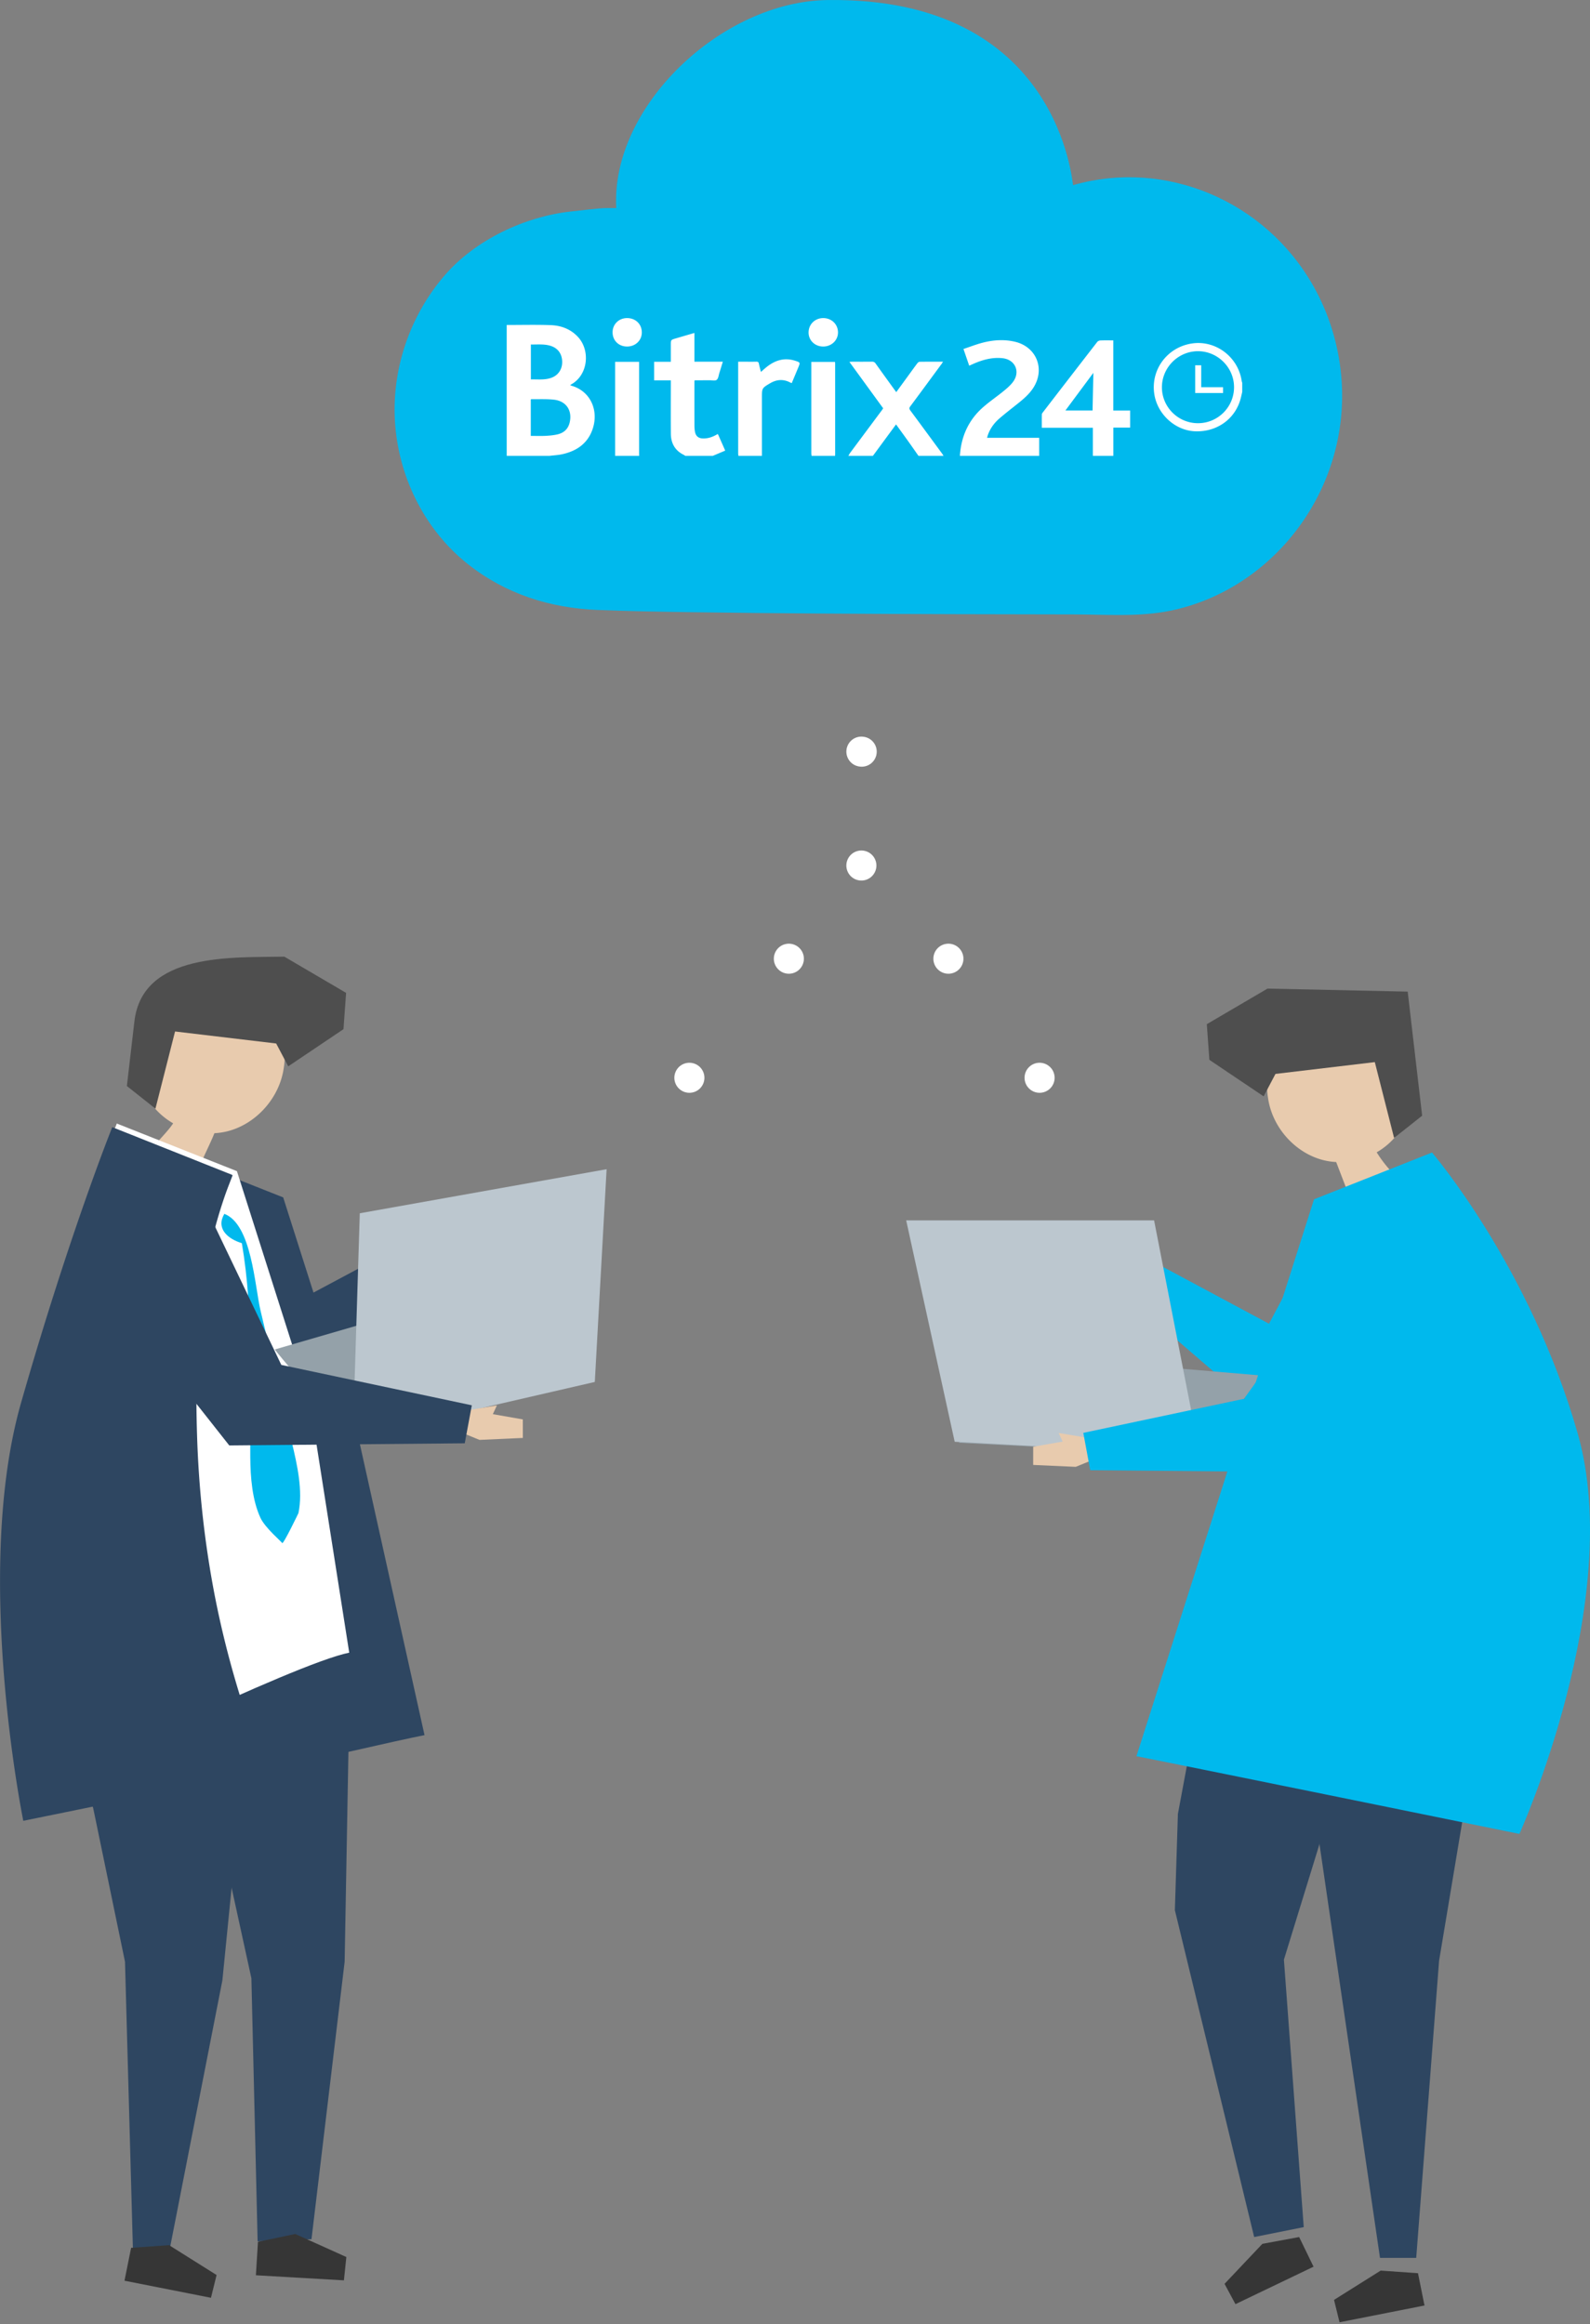 <svg xmlns="http://www.w3.org/2000/svg" width="581" height="849" viewBox="0 0 581 849">
    <rect x="0" y="0" width="581" height="849" fill="#808080" stroke="none"/>
    <g fill="none" fill-rule="evenodd">
        <path fill="#00B9ED" d="M480.07 104.763c-17.762-31.676-54.383-46.7-87.768-37.181-.062.018-.124.02-.186.032-.315.158-4.429-68.745-89.722-67.6-38.82.521-79.267 38.963-77.21 75.986-6.171 0-5.142 0-16.724 1.28-16.593 1.833-34.653 10.252-45.889 23.21-12.874 14.848-19.827 34.932-18.127 55.17 1.67 19.864 11.373 38.388 26.424 50.334 13.96 11.078 30.204 16.12 47.468 16.825 11.32.463 22.654.638 33.982.806 32.38.48 64.765.626 97.146.728 14.228.045 28.454.075 42.68.09 11.687.012 23.985 1.01 35.5-1.345 37.654-7.704 66.178-44.407 62.456-85.793-1.032-11.477-4.48-22.642-10.03-32.542"/>
        <path fill="#E8CBAE" d="M401.942 464.95L392 453.822l4.192-4.823 8.36 5.98 1.009-3.28L413 462.347 409.266 468z"/>
        <path fill="#00B9ED" d="M489.45 435l-25.744 48.556-53.667-28.758-6.039 12.27L465.498 520 524 458.19z"/>
        <path fill="#94A1A9" d="M460.608 502.45c-4.35 6.632-22.426 30.551-22.153 29.084l-88.125-4.474 31.509-31.322 78.77 6.711z"/>
        <path fill="#BCC7CF" d="M421.716 445.812H331.13l17.724 80.87 89.6 4.83z"/>
        <path fill="#2E4661" d="M498.132 600.058v21.713l-28.98 94.092 7.245 97.711-18.112 3.619-28.979-119.425 1.108-35.136 13.38-71.66z"/>
        <path fill="#2E4661" d="M475.143 625.767l29.119 199.04h13.236l8.36-108.567 18.11-108.568z"/>
        <path fill="#363636" d="M461.283 819.674l-13.826 14.62 3.994 7.41 28.529-13.68-5.254-10.83zM504.507 829.448l-17.043 10.704 2.013 8.173 31.045-6.127-2.378-11.797z"/>
        <path fill="#E8CBAE" d="M463.107 388.759c11.738.862 22.715-8.768 34.268-6.378 7.513 1.555 13.443 8.212 15.735 15.713 1.07 3.497 1.447 7.308.402 10.786-.678 2.256-1.93 4.29-3.404 6.097-1.97 2.417-4.38 4.423-7.054 5.965a46.02 46.02 0 0 0 5.025 6.661l-16.242 6.214-3.589-9.323a24.684 24.684 0 0 1-4.84-.734c-9.612-2.492-17.58-10.902-19.723-20.817-1.005-4.645-.813-9.448-.578-14.184"/>
        <path fill="#4E4E4E" d="M466.07 392.297l36.298-4.308 7.045 27.699 10.25-8.127-5.281-45.324-51.227-1.102-22.18 13 .94 13.026 19.832 13.338z"/>
        <path fill="#00B9ED" d="M480.16 438.105l43.113-17.086s35.804 41.674 53.222 102.579c17.418 60.904-21.289 146.327-21.289 146.327s-120.22-24.519-139.943-28.385l38.909-121.81 25.988-81.625z"/>
        <path fill="#E8CBAE" d="M393.085 535.842l-15.553-.701.01-6.654 10.757-1.875-1.456-3.149 13.234 2.219.925 6.918z"/>
        <path fill="#00B9ED" d="M490.516 454.092l-26.292 54.85-68.376 14.487 2.536 13.635 84.523.768 47.269-59.883z"/>
        <path fill="#FFF" d="M255.791 397.59a5.492 5.492 0 0 1-7.763 0 5.48 5.48 0 0 1 0-7.755 5.494 5.494 0 0 1 7.763 0 5.48 5.48 0 0 1 0 7.756M383.755 397.59a5.492 5.492 0 0 1-7.764 0 5.48 5.48 0 0 1 0-7.755 5.494 5.494 0 0 1 7.764 0 5.48 5.48 0 0 1 0 7.756M350.439 354.095a5.492 5.492 0 0 1-7.764 0 5.48 5.48 0 0 1 0-7.756 5.494 5.494 0 0 1 7.764 0 5.48 5.48 0 0 1 0 7.756M318.637 320.055a5.492 5.492 0 0 1-7.763 0 5.48 5.48 0 0 1 0-7.756 5.494 5.494 0 0 1 7.763 0 5.48 5.48 0 0 1 0 7.756M289.03 344.788a5.485 5.485 0 0 1 4.658 6.205 5.487 5.487 0 0 1-6.21 4.653 5.484 5.484 0 1 1 1.552-10.858M315.531 269.143A5.485 5.485 0 1 1 313.98 280a5.484 5.484 0 1 1 1.552-10.858"/>
        <path fill="#2E4661" d="M103.482 437.413l-43.89-17.394s-15.598 38.706-33.33 100.709C8.53 582.73 34.494 661.654 34.494 661.654s100.55-23.873 120.628-27.81L129.938 520.51l-26.456-83.097z"/>
        <path fill="#E8CBAE" d="M161.03 461.83l10.347-11.36-4.363-4.925-8.701 6.107-1.05-3.35-7.744 10.871 3.888 5.773z"/>
        <path fill="#2E4661" d="M71.527 431.676l26.305 49.435 54.837-29.28 6.17 12.491-62.838 53.89-59.777-62.926zM68.28 592.69v22.106l23.582 107.877 2.272 96.069 19.686-.756 12.115-101.365 1.514-83.966-3.854-49.215z"/>
        <path fill="#2E4661" d="M91.682 618.863L81.26 723.429l-19.222 98.06H48.564l-2.89-104.868-24.058-116.18z"/>
        <path fill="#363636" d="M107.878 816.07l18.68 8.42-.89 8.522-32.162-1.854.753-12.229zM61.789 820.163l17.35 10.897-2.05 8.32-31.605-6.237 2.423-12.01z"/>
        <path fill="#E8CBAE" d="M103.935 377.584c-11.95.878-23.124-8.927-34.886-6.493-7.648 1.582-13.685 8.36-16.018 15.996-1.088 3.56-1.474 7.44-.41 10.98.691 2.297 1.966 4.367 3.466 6.207 2.006 2.46 4.459 4.503 7.181 6.073-1.496 2.408-5.845 6.89-7.75 8.99 5.51 2.108 11.903 4.699 17.414 6.808 1.218-3.165 4.19-9.02 5.409-12.183a25.165 25.165 0 0 0 4.927-.747c9.785-2.537 17.897-11.098 20.08-21.192 1.022-4.728.826-9.619.587-14.44"/>
        <path fill="#4E4E4E" d="M100.918 381.186l-36.952-4.387-7.171 28.199-10.435-8.273 2.753-23.621c2.953-25.366 36.051-23.24 54.773-23.642l22.58 13.234-.956 13.261-20.19 13.577-4.402-8.348z"/>
        <path fill="#FFF" d="M86.575 427.82l-43.89-17.395S27.087 449.13 9.355 511.133c-17.732 62.002 8.233 140.927 8.233 140.927s89.945-44.4 110.023-48.337l-14.58-92.808-26.456-83.096z"/>
        <path fill="#2E4661" d="M7.692 512.457c17.732-62.002 33.33-100.708 33.33-100.708l43.782 17.42.18.198c-.974 2.534-1.989 5.053-2.87 7.62a176.192 176.192 0 0 0-7.624 31.17c-2.774 18.63-3.065 37.785-2.469 56.585.572 18.04 2.434 36.043 5.642 53.806 4.241 23.482 11.003 46.362 19.715 68.508-40.822 8.287-88.864 18.085-88.864 18.085s-18.554-90.681-.822-152.684"/>
        <path fill="#00B9ED" d="M106.639 526.865c1.985 8.349 4.11 17.755 2.414 25.872 0 0-5.475 11.429-5.945 10.958-.02-.363-6.24-5.497-7.982-9.322-2.971-6.526-3.61-14.671-3.672-22.033-.22-26.123 1.327-52.458-3.083-78.209-5.146-1.562-9.558-5.344-6.394-10.711 10.013 3.795 11.074 26.312 13.261 35.508l11.4 47.937"/>
        <path fill="#94A1A9" d="M100.407 492.963c5.807 7.475 29.121 34.01 28.524 32.233l86.744-21.22-38.333-33.354-76.935 22.34z"/>
        <path fill="#BCC7CF" d="M131.47 443.207l90.19-16.093-4.314 77.713-88.415 20.37z"/>
        <path fill="#E8CBAE" d="M175.22 525.993l15.832-.713-.01-6.774-10.95-1.91 1.482-3.206-13.474 2.26-.94 7.043z"/>
        <path fill="#2E4661" d="M76.032 442.77l26.766 55.837 69.608 14.749-2.581 13.88-86.047.783-48.12-60.963z"/>
        <path fill="#FFF" d="M193.984 125.845v12.757c2.492-.068 4.984.277 7.397-.558 2.566-.888 4.079-3.107 4.044-5.865-.035-2.856-1.493-4.934-4.11-5.8-2.385-.789-4.843-.484-7.33-.534zm-.031 33.391c1.879 0 3.681.071 5.473-.022 1.482-.078 2.987-.212 4.422-.569 2.2-.547 3.73-1.938 4.291-4.215 1.085-4.408-1.21-7.932-5.74-8.426-2.738-.299-5.527-.141-8.293-.183-.044 0-.09.077-.153.132v13.283zm-8.799-40.52c5.324.002 10.651-.13 15.97.05 3.891.132 7.434 1.421 10.161 4.422 4.447 4.894 3.645 13.85-2.638 17.282-.08.044-.148.108-.278.205.157.085.27.175.4.211 6.883 1.935 9.983 8.8 7.895 15.49-1.722 5.508-5.838 8.389-11.285 9.566-1.48.32-3.016.39-4.525.574h-15.7v-47.8zM350.75 166.516c.452-7.016 3.114-13.022 8.415-17.7 2.42-2.136 5.118-3.954 7.618-6.004 1.241-1.017 2.506-2.099 3.438-3.385 2.696-3.72.675-8.086-3.88-8.576-3.834-.411-7.397.607-10.851 2.141-.42.187-.84.374-1.334.596l-2.1-6.102c2.394-.795 4.675-1.694 7.032-2.304 3.865-1 7.8-1.272 11.738-.355 7.91 1.841 11.17 9.965 6.768 16.823-1.504 2.344-3.592 4.109-5.738 5.821-2.236 1.785-4.505 3.534-6.67 5.402-1.855 1.601-3.299 3.55-4.153 5.883-.127.343-.212.701-.353 1.18h19.04v6.58h-28.97zM399.524 136.2c-3.439 4.63-6.83 9.195-10.222 13.765h9.93l.292-13.764zm-.18 30.316v-10.25H380.69c0-1.706-.017-3.314.016-4.92.006-.243.209-.506.373-.72a9399.208 9399.208 0 0 1 19.843-25.695c.236-.306.75-.54 1.144-.557 1.546-.064 3.096-.026 4.739-.026v25.625h6.16v6.233h-6.145v10.31h-7.476zM310.005 166.516c.217-.367.403-.758.656-1.099 3.84-5.17 7.691-10.333 11.538-15.5.166-.223.32-.456.528-.752l-12.353-16.972c.404-.027.666-.06.927-.06 2.43-.004 4.86.016 7.29-.015.617-.008 1.01.165 1.38.69 2.193 3.098 4.43 6.165 6.65 9.242.272.376.548.748.876 1.196 1.493-2.048 2.94-4.03 4.387-6.012 1.1-1.508 2.183-3.028 3.31-4.516.197-.26.562-.557.854-.561 2.799-.042 5.599-.025 8.546-.025-.228.35-.375.603-.548.838-3.8 5.161-7.59 10.33-11.421 15.469-.445.596-.393.954.022 1.513 3.893 5.247 7.757 10.514 11.626 15.78.183.248.331.522.496.784h-9.16c-1.17-1.67-2.33-3.35-3.515-5.01-1.525-2.134-3.07-4.255-4.67-6.47l-8.448 11.48h-8.971zM250.383 166.516c-.142-.103-.272-.233-.428-.308-3.278-1.56-4.788-4.254-4.819-7.775-.054-6.099-.015-12.197-.016-18.296v-1.191h-6.095v-6.793h6.095v-6.068c0-1.931 0-1.935 1.806-2.465 2.231-.656 4.464-1.305 6.82-1.993v10.498h10.384c-.444 1.45-.84 2.782-1.264 4.105-.282.88-.368 2.056-.982 2.526-.576.443-1.73.145-2.63.151-1.745.015-3.488.015-5.232.025-.055 0-.11.043-.276.112v.95c0 5.165-.009 10.33.009 15.495.003.773.064 1.558.212 2.315.299 1.515 1.268 2.302 2.816 2.361 2 .076 3.786-.597 5.493-1.638.107.207.215.393.301.588.778 1.758 1.551 3.518 2.421 5.494-1.543.652-3.033 1.28-4.523 1.907h-10.092zM269.82 166.516c-.03-.308-.086-.615-.086-.923-.004-10.827-.003-21.654-.003-32.481v-.982h2.354c1.433 0 2.866.03 4.297-.014.596-.018.815.205.927.755.197.968.466 1.921.733 2.998.763-.66 1.413-1.265 2.107-1.815 3.08-2.443 6.477-3.527 10.368-2.284 1.949.623 1.941.647 1.154 2.532l-2.357 5.644c-.198-.074-.366-.117-.516-.197-2.541-1.347-5.02-1.156-7.454.29-2.888 1.714-2.928 1.778-2.928 5.105l.002 21.372h-8.597zM224.777 166.516V132.18h8.751v1.137c0 10.758 0 21.514.002 32.27 0 .31.02.62.031.93h-8.784zM296.548 166.516c-.03-.308-.087-.615-.087-.923-.004-10.827-.003-21.653-.003-32.48v-.908h8.653c.02.206.06.413.06.62.003 11.045.002 22.088.002 33.132 0 .186-.019.373-.028.56h-8.597zM437.753 154.597c7.28 0 13.189-5.91 13.176-13.178-.013-7.184-5.971-13.119-13.174-13.122-7.234-.003-13.199 5.975-13.179 13.212.02 7.213 5.935 13.088 13.177 13.088zm16.167-11.421c-.174.743-.337 1.49-.523 2.23-1.904 7.58-8.692 12.496-16.764 12.145-7.224-.312-13.666-6.184-14.827-13.51-1.414-8.927 4.649-17.158 13.667-18.554 8.74-1.353 17.034 4.92 18.275 13.818.024.175.113.34.172.51v3.36zM229.104 126.586c-3.06-.018-5.28-2.227-5.26-5.23.02-2.955 2.346-5.191 5.361-5.156 3.11.035 5.344 2.258 5.32 5.29-.025 2.913-2.367 5.114-5.421 5.096M300.789 126.586c-3.026-.003-5.36-2.27-5.327-5.173.034-2.98 2.38-5.24 5.412-5.214 3.015.025 5.31 2.258 5.336 5.188.025 2.912-2.364 5.202-5.421 5.2"/>
        <path fill="#FFF" d="M436.74 143.571v-10.133h2.191v8.01h7.991v2.123z"/>
    </g>
</svg>
